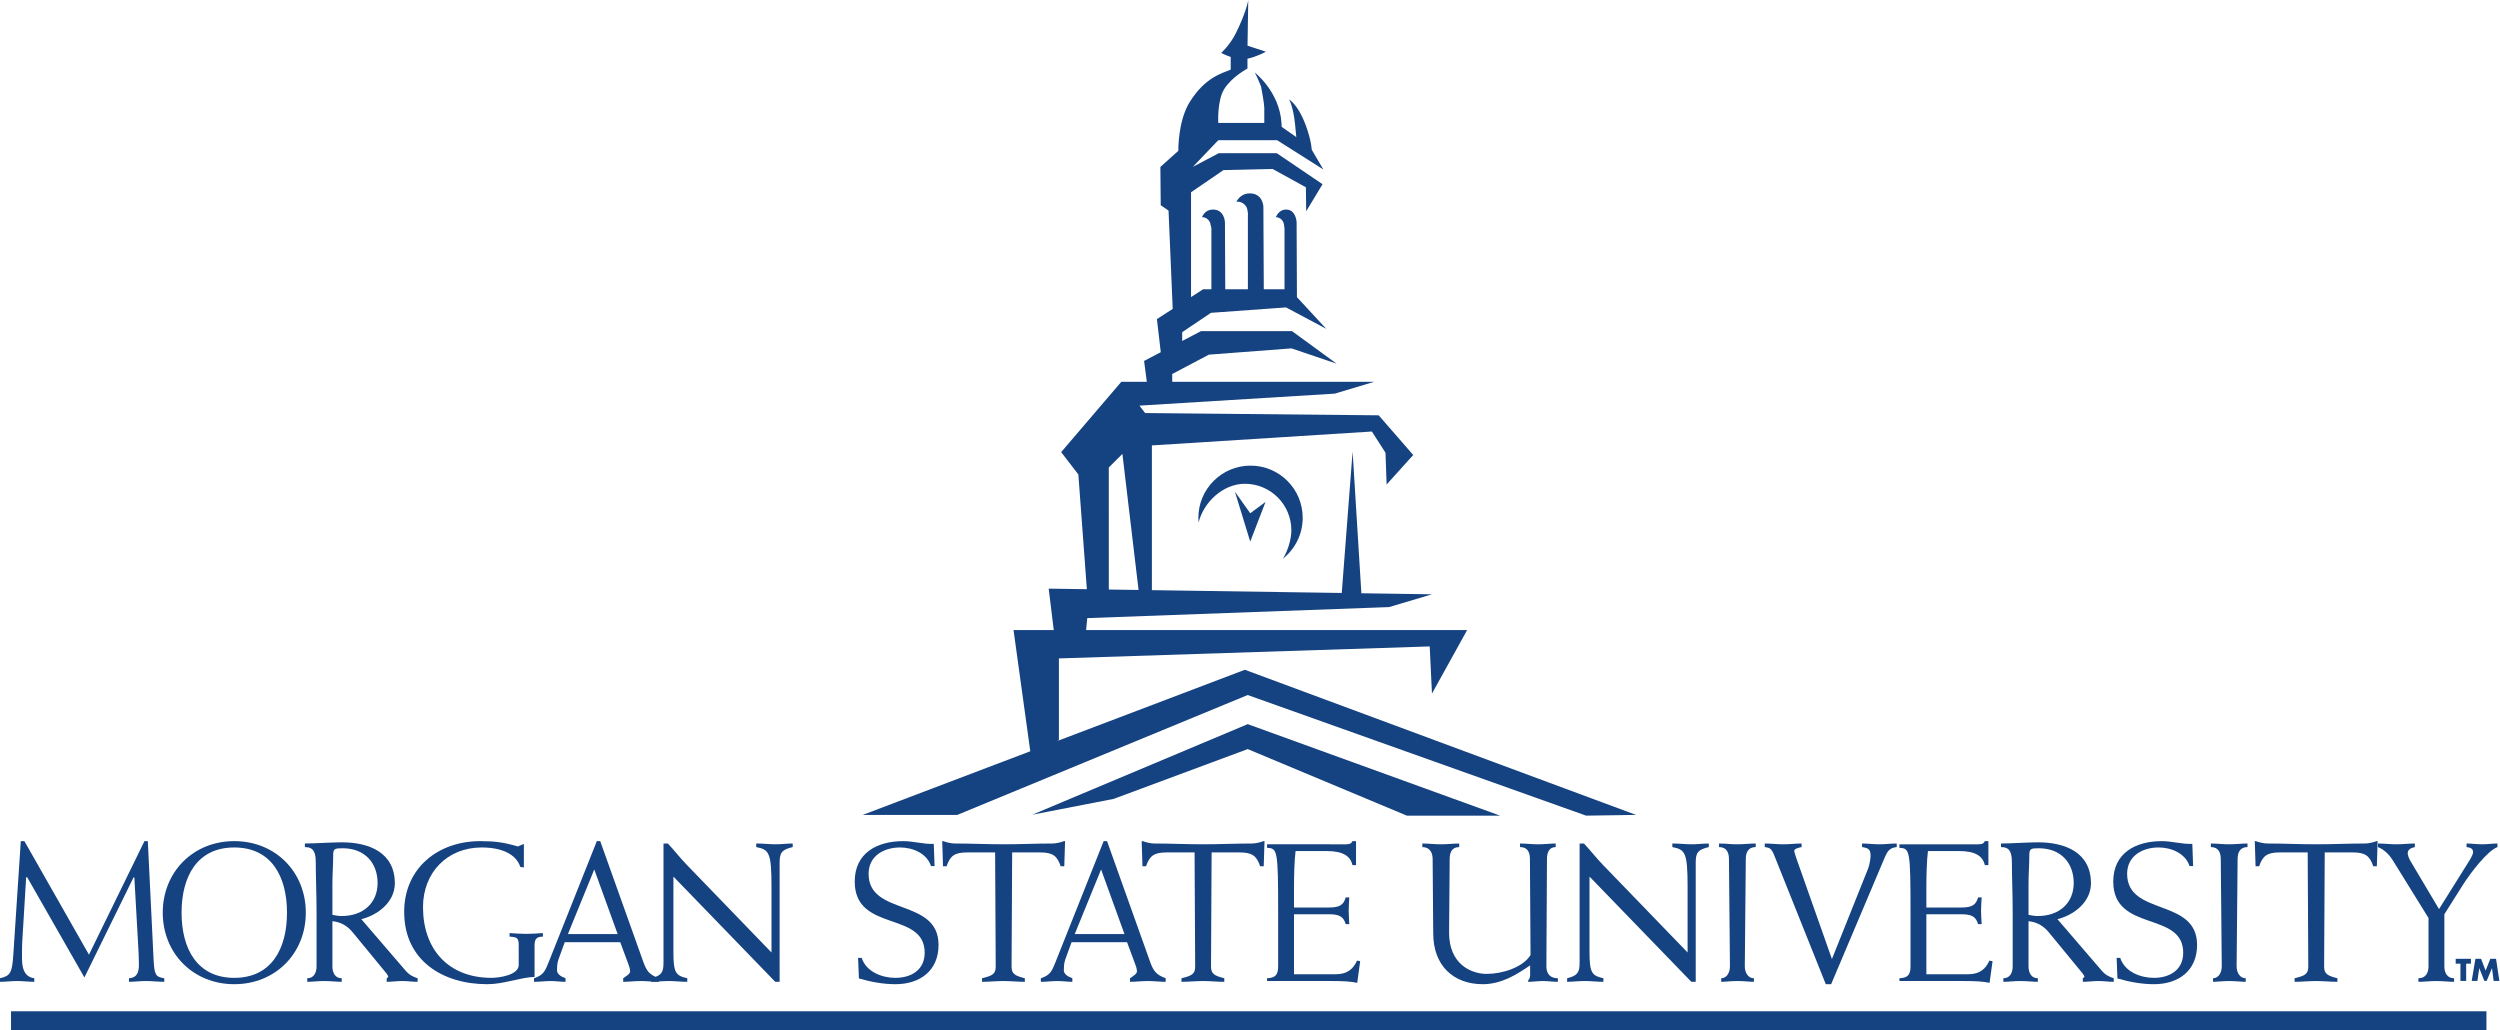 <?xml version="1.0" encoding="UTF-8" standalone="no"?>
<svg
   xmlns:dc="http://purl.org/dc/elements/1.1/"
   xmlns:cc="http://creativecommons.org/ns#"
   xmlns:rdf="http://www.w3.org/1999/02/22-rdf-syntax-ns#"
   xmlns:svg="http://www.w3.org/2000/svg"
   xmlns="http://www.w3.org/2000/svg"
   viewBox="0 0 534.36 220.2"
   height="220.2"
   width="534.36"
   xml:space="preserve"
   id="svg2"
   version="1.1"><defs
     id="defs6" /><g
     transform="matrix(1.333,0,0,-1.333,0,220.2)"
     id="g10"><g
       transform="scale(0.1)"
       id="g12"><path
         id="path14"
         style="fill:#154280;fill-opacity:1;fill-rule:nonzero;stroke:none"
         d="M 17.684,30.328 H 3986.96 V 0 H 17.684 v 30.328" /><path
         id="path16"
         style="fill:#154280;fill-opacity:1;fill-rule:evenodd;stroke:none"
         d="m 2000.67,490.766 404.69,-146.715 h -149.51 l -255.18,106.715 -214.93,-79.852 -130.52,-25.367 345.45,145.219" /><path
         id="path18"
         style="fill:#154280;fill-opacity:1;fill-rule:nonzero;stroke:none"
         d="m 1921.57,821.645 c 0,46.191 37.45,83.64 83.64,83.64 46.2,0 83.64,-37.449 83.64,-83.64 0,-26.567 -12.38,-50.239 -31.69,-65.559 7.4,11.578 13.51,30.793 13.51,45.555 0,41.175 -33.38,74.55 -74.55,74.55 -35.01,0 -66.2,-29.589 -74.21,-62.128 -0.22,2.496 -0.34,5.027 -0.34,7.582" /><path
         id="path20"
         style="fill:#154280;fill-opacity:1;fill-rule:evenodd;stroke:none"
         d="m 1980.17,863.465 24.55,-80.004 24.55,63.637 -24.55,-18.18 -24.55,34.547" /><path
         id="path22"
         style="fill:#154280;fill-opacity:1;fill-rule:evenodd;stroke:none"
         d="M 39.082,303.18 H 33.363 L 21.289,120.164 C 19.383,92.519 16.84,87.117 0,83.305 v -5.719 c 9.215,0 18.109,1.274 27.324,1.274 9.531,0 18.746,-1.274 27.645,-1.274 v 5.719 c -10.805,1.273 -19.699,8.898 -19.699,31.14 0,8.258 0,22.875 0.633,31.137 l 6.039,99.77 h 1.586 L 135.355,84.578 214.152,245.035 h 1.27 l 6.355,-112.797 c 0.321,-5.086 0.953,-15.254 0.953,-27.328 0,-11.437 -2.542,-20.652 -15.886,-21.605 v -5.719 c 7.945,0 17.476,1.274 26.691,1.274 11.121,0 20.653,-1.274 29.867,-1.274 v 5.719 c -13.98,2.227 -15.886,5.086 -17.16,30.82 l -9.215,189.055 h -5.398 L 142.66,121.117 39.082,303.18" /><path
         id="path24"
         style="fill:#154280;fill-opacity:1;fill-rule:evenodd;stroke:none"
         d="m 260.969,188.477 c 0,-65.137 48.613,-114.704 114.703,-114.704 66.086,0 114.699,49.567 114.699,114.704 0,65.132 -48.613,114.703 -114.699,114.703 -66.09,0 -114.703,-49.571 -114.703,-114.703 z m 30.183,0 c 0,58.144 25.102,104.535 84.52,104.535 59.414,0 84.516,-46.391 84.516,-104.535 0,-58.145 -25.102,-104.536 -84.516,-104.536 -59.418,0 -84.52,46.391 -84.52,104.536" /><path
         id="path26"
         style="fill:#154280;fill-opacity:1;fill-rule:evenodd;stroke:none"
         d="m 533.008,235.5 c 0,13.664 1.269,30.82 1.269,45.438 0,10.167 2.543,10.8 15.25,10.8 36.223,0 55.922,-24.465 55.922,-55.601 0,-32.09 -22.875,-53.063 -57.828,-53.063 -5.719,0 -10.801,1.27 -14.613,1.906 z M 507.59,102.371 c 0,-9.851 -4.133,-19.066 -14.938,-19.066 v -5.719 c 7.946,0 17.477,1.274 27.008,1.274 10.805,0 20.336,-1.274 28.281,-1.274 v 5.719 c -10.804,0 -14.933,9.215 -14.933,19.066 v 72.442 c 15.25,-1.586 25.101,-8.895 32.726,-18.11 l 54.332,-66.09 c 1.27,-1.59 2.543,-4.129 2.543,-5.082 0,-0.637 -1.589,-1.59 -2.543,-2.227 v -5.719 c 8.262,0 16.524,1.274 24.782,1.274 8.261,0 16.523,-1.274 24.785,-1.274 v 5.719 c -7.625,2.543 -13.348,5.086 -20.02,13.027 l -70.218,81.66 c 27.328,6.988 53.699,27.961 53.699,57.508 0,49.25 -40.989,65.77 -84.836,65.77 -16.84,0 -44.164,-1.907 -59.414,-1.907 v -5.718 c 13.976,0 17.472,-8.258 17.472,-24.782 0,-22.879 1.274,-51.793 1.274,-80.386 v -86.106" /><path
         id="path28"
         style="fill:#154280;fill-opacity:1;fill-rule:evenodd;stroke:none"
         d="m 857.168,136.684 c 0,10.168 4.129,13.347 13.344,13.347 v 5.719 c -8.899,-0.637 -17.793,-1.273 -26.692,-1.273 -8.894,0 -17.793,0.636 -26.687,1.273 v -5.719 c 12.39,-0.636 14.617,-2.226 14.617,-14.301 v -31.136 c 0,-16.203 -31.457,-20.653 -43.531,-20.653 -68.949,0 -109.938,45.438 -109.938,113.43 0,55.285 38.766,95.641 94.051,95.641 33.996,0 55.606,-11.758 61.957,-31.137 l 5.719,-0.957 v 37.812 l -9.531,-4.132 c -22.875,6.672 -36.539,8.582 -60.368,8.582 -67.679,0 -122.011,-43.215 -122.011,-113.434 0,-78.48 62.277,-115.973 133.132,-115.973 26.688,0 51.153,10.484 75.938,11.758 v 51.153" /><path
         id="path30"
         style="fill:#154280;fill-opacity:1;fill-rule:evenodd;stroke:none"
         d="m 994.516,141.133 12.394,-33.363 c 1.59,-4.446 3.49,-8.579 3.49,-13.661 0,-3.812 -6.99,-7.941 -11.119,-10.805 v -5.719 c 9.539,0 19.069,1.274 28.599,1.274 9.53,0 19.06,-1.274 28.6,-1.274 v 5.719 c -15.26,5.719 -19.71,11.441 -25.1,26.691 L 962.426,303.18 h -5.403 L 880.133,109.996 C 874.414,96.016 872.188,88.391 856.301,83.305 v -5.719 c 9.851,0 18.113,1.274 26.375,1.274 7.941,0 16.203,-1.274 24.144,-1.274 v 5.719 c -7.941,2.863 -13.66,6.992 -13.66,12.711 0,3.176 0,11.121 2.223,17.156 l 10.168,27.961 z M 952.895,257.742 990.387,154.16 h -79.75 z" /><path
         id="path32"
         style="fill:#154280;fill-opacity:1;fill-rule:evenodd;stroke:none"
         d="m 1063.91,108.09 c 0,-16.203 -3.81,-20.652 -20.02,-24.785 v -5.719 c 7.95,0 17.16,1.274 29.24,1.274 9.21,0 18.42,-1.274 28.91,-1.274 v 5.719 c -18.43,4.133 -22.24,8.582 -22.24,41.941 V 246.305 L 1243.11,77.586 h 7 V 268.863 c 0,16.203 3.81,20.653 20.96,24.782 v 5.718 c -9.21,0 -18.42,-1.269 -27.64,-1.269 -9.21,0 -18.43,1.269 -30.82,1.269 v -5.718 c 20.66,-4.129 24.47,-8.579 24.47,-64.18 V 124.609 l -136.31,141.075 c -10.48,10.804 -19.7,22.879 -29.87,33.679 h -6.99 V 108.09" /><path
         id="path34"
         style="fill:#154280;fill-opacity:1;fill-rule:evenodd;stroke:none"
         d="m 1498.58,263.145 -1.27,35.585 c -16.52,-0.636 -32.41,4.45 -48.93,4.45 -41.62,0 -77.84,-18.746 -77.84,-64.821 0,-81.972 112.16,-46.707 112.16,-114.066 0,-27.961 -21.93,-40.352 -47.03,-40.352 -21.29,0 -46.71,9.531 -54.01,32.094 h -5.72 l 1.27,-33.047 c 19.7,-5.719 39.4,-9.215 58.78,-9.215 39.08,0 68.95,21.605 68.95,62.911 0,75.941 -112.16,45.754 -112.16,114.07 0,28.91 24.78,42.258 50.52,42.258 20.01,0 42.89,-9.215 49.56,-29.867 h 5.72" /><path
         id="path36"
         style="fill:#154280;fill-opacity:1;fill-rule:evenodd;stroke:none"
         d="m 1595.66,285.066 0.95,-182.695 c 0,-11.758 -4.45,-14.934 -21.92,-19.066 v -5.719 c 11.44,0 22.87,1.274 34.31,1.274 11.44,0 22.88,-1.274 34.32,-1.274 v 5.719 c -16.53,4.133 -21.29,7.309 -21.29,19.066 l 0.95,182.695 h 44.48 c 20.66,0 27.65,-5.402 33.36,-22.238 h 5.73 l 1.27,40.352 h -1.59 c -5.09,-1.91 -12.71,-3.817 -18.75,-3.817 -26.05,0 -52.1,-1.269 -78.16,-1.269 -26.05,0 -52.11,1.269 -78.16,1.269 -6.04,0 -13.67,1.907 -18.75,3.817 h -1.59 l 1.27,-40.352 h 5.72 c 5.72,16.836 12.71,22.238 33.37,22.238 h 44.48" /><path
         id="path38"
         style="fill:#154280;fill-opacity:1;fill-rule:evenodd;stroke:none"
         d="m 1807.2,141.133 12.39,-33.363 c 1.59,-4.446 3.49,-8.579 3.49,-13.661 0,-3.812 -6.99,-7.941 -11.12,-10.805 v -5.719 c 9.53,0 19.07,1.274 28.6,1.274 9.53,0 19.06,-1.274 28.6,-1.274 v 5.719 c -15.26,5.719 -19.7,11.441 -25.11,26.691 l -68.94,193.184 h -5.41 l -76.89,-193.184 c -5.72,-13.98 -7.94,-21.605 -23.83,-26.691 v -5.719 c 9.85,0 18.11,1.274 26.38,1.274 7.94,0 16.2,-1.274 24.14,-1.274 v 5.719 c -7.94,2.863 -13.66,6.992 -13.66,12.711 0,3.176 0,11.121 2.22,17.156 l 10.17,27.961 z m -41.63,116.609 37.5,-103.582 h -79.75 z" /><path
         id="path40"
         style="fill:#154280;fill-opacity:1;fill-rule:evenodd;stroke:none"
         d="m 1915.48,285.066 0.95,-182.695 c 0,-11.758 -4.45,-14.934 -21.93,-19.066 v -5.719 c 11.44,0 22.88,1.274 34.32,1.274 11.44,0 22.88,-1.274 34.32,-1.274 v 5.719 c -16.53,4.133 -21.29,7.309 -21.29,19.066 l 0.95,182.695 h 44.48 c 20.66,0 27.65,-5.402 33.36,-22.238 h 5.72 l 1.28,40.352 h -1.59 c -5.09,-1.91 -12.71,-3.817 -18.75,-3.817 -26.05,0 -52.11,-1.269 -78.16,-1.269 -26.05,0 -52.11,1.269 -78.16,1.269 -6.04,0 -13.67,1.907 -18.75,3.817 h -1.59 l 1.27,-40.352 h 5.72 c 5.72,16.836 12.71,22.238 33.36,22.238 h 44.49" /><path
         id="path42"
         style="fill:#154280;fill-opacity:1;fill-rule:evenodd;stroke:none"
         d="m 2174.36,303.18 h -5.72 c -1.59,-3.18 -3.5,-5.086 -10.48,-5.086 H 2031.7 v -5.719 c 16.52,-0.637 17.79,-3.18 17.79,-101.676 v -88.328 c 0,-13.98 -4.77,-18.43 -17.79,-19.066 v -4.445 h 102.31 c 20.33,0 31.13,-0.637 42.26,-2.859 l 4.76,34.633 -5.08,0.953 C 2170.23,98.875 2161.33,89.66 2141,89.66 h -66.09 v 96.274 h 55.6 c 17.79,0 23.83,-4.129 27.33,-15.887 h 5.72 c -0.32,6.988 -0.96,14.297 -0.96,21.605 0,7.309 0.64,14.618 0.96,21.289 h -5.72 c -3.5,-12.074 -9.54,-16.203 -27.33,-16.203 h -55.6 v 32.09 c 0,18.746 0.63,44.485 2.54,58.465 h 49.57 c 26.69,0 38.44,-8.262 41.62,-22.563 h 5.72 v 38.45" /><path
         id="path44"
         style="fill:#154280;fill-opacity:1;fill-rule:evenodd;stroke:none"
         d="m 2454.17,120.48 c -12.39,-20.015 -45.44,-30.183 -70.22,-30.183 -25.42,0 -60.37,15.887 -60.37,66.09 l 0.96,118.195 c 0,9.852 3.17,19.063 15.25,19.063 v 5.718 c -9.22,0 -18.75,-1.269 -29.56,-1.269 -9.84,0 -19.37,1.269 -29.54,1.269 v -5.718 c 12.07,0 16.52,-9.211 16.52,-19.063 l 0.95,-119.469 c 0,-51.472 32.41,-81.34 79.43,-81.34 29.87,0 54.02,15.25 75.95,30.188 V 88.391 c 0,-3.812 -1.28,-6.672 -3.18,-8.578 v -2.227 c 7.94,0 15.88,1.274 23.83,1.274 7.94,0 15.88,-1.274 23.83,-1.274 v 5.719 c -10.81,0 -18.43,5.719 -18.43,19.066 l 0.95,172.211 c 0,9.852 3.18,19.063 13.98,19.063 v 5.718 c -7.94,0 -17.47,-1.269 -28.28,-1.269 -9.53,0 -19.06,1.269 -28.91,1.269 v -5.718 c 12.71,0 15.88,-9.211 15.88,-19.063 l 0.96,-154.102" /><path
         id="path46"
         style="fill:#154280;fill-opacity:1;fill-rule:evenodd;stroke:none"
         d="m 2532.87,108.09 c 0,-16.203 -3.82,-20.652 -20.02,-24.785 v -5.719 c 7.94,0 17.16,1.274 29.23,1.274 9.22,0 18.43,-1.274 28.92,-1.274 v 5.719 c -18.43,4.133 -22.24,8.582 -22.24,41.941 V 246.305 L 2712.07,77.586 h 6.99 V 268.863 c 0,16.203 3.82,20.653 20.97,24.782 v 5.718 c -9.21,0 -18.43,-1.269 -27.64,-1.269 -9.21,0 -18.43,1.269 -30.82,1.269 v -5.718 c 20.65,-4.129 24.47,-8.579 24.47,-64.18 V 124.609 l -136.31,141.075 c -10.49,10.804 -19.7,22.879 -29.87,33.679 h -6.99 V 108.09" /><path
         id="path48"
         style="fill:#154280;fill-opacity:1;fill-rule:evenodd;stroke:none"
         d="m 2815.23,299.363 c -9.53,0 -19.06,-1.269 -29.86,-1.269 -9.53,0 -19.07,1.269 -28.92,1.269 v -5.718 c 12.4,0 15.89,-9.211 15.89,-19.063 l 1.59,-172.211 c 0,-9.851 -5.08,-19.066 -13.98,-19.066 v -5.719 c 6.35,0 15.89,1.274 25.42,1.274 10.8,0 20.33,-1.274 27.01,-1.274 v 5.719 c -9.54,0 -14.62,9.215 -14.62,19.066 l 1.59,172.211 c 0,9.852 3.49,19.063 15.88,19.063 v 5.718" /><path
         id="path50"
         style="fill:#154280;fill-opacity:1;fill-rule:evenodd;stroke:none"
         d="m 2936.19,73.773 85.47,202.079 c 5.08,12.074 8.57,16.523 19.7,17.793 v 5.718 c -9.54,0 -18.75,-1.269 -27.97,-1.269 -9.21,0 -18.42,1.269 -27.64,1.269 v -5.718 c 10.8,-1.586 13.66,-4.129 13.66,-13.981 0,-1.906 -0.63,-11.754 -4.12,-20.969 l -57.83,-144.57 -56.88,161.094 c -2.54,7.304 -3.49,10.801 -3.49,12.707 0,3.179 8.58,5.086 11.75,5.719 v 5.718 c -9.85,0 -19.7,-1.269 -29.54,-1.269 -9.85,0 -19.71,1.269 -29.55,1.269 v -5.718 c 8.89,-1.27 10.8,-2.223 15.88,-14.934 l 81.98,-204.938 h 8.58" /><path
         id="path52"
         style="fill:#154280;fill-opacity:1;fill-rule:evenodd;stroke:none"
         d="m 3188.35,303.18 h -5.72 c -1.59,-3.18 -3.5,-5.086 -10.49,-5.086 h -126.46 v -5.719 c 16.53,-0.637 17.8,-3.18 17.8,-101.676 v -88.328 c 0,-13.98 -4.77,-18.43 -17.8,-19.066 v -4.445 h 102.31 c 20.34,0 31.14,-0.637 42.26,-2.859 l 4.77,34.633 -5.09,0.953 c -5.72,-12.711 -14.61,-21.926 -34.95,-21.926 h -66.09 v 96.274 h 55.61 c 17.79,0 23.83,-4.129 27.32,-15.887 h 5.72 c -0.31,6.988 -0.95,14.297 -0.95,21.605 0,7.309 0.64,14.618 0.95,21.289 h -5.72 c -3.49,-12.074 -9.53,-16.203 -27.32,-16.203 h -55.61 v 32.09 c 0,18.746 0.64,44.485 2.55,58.465 H 3141 c 26.69,0 38.45,-8.262 41.63,-22.563 h 5.72 v 38.45" /><path
         id="path54"
         style="fill:#154280;fill-opacity:1;fill-rule:evenodd;stroke:none"
         d="m 3252.71,235.5 c 0,13.664 1.27,30.82 1.27,45.438 0,10.167 2.55,10.8 15.26,10.8 36.22,0 55.92,-24.465 55.92,-55.601 0,-32.09 -22.88,-53.063 -57.83,-53.063 -5.72,0 -10.8,1.27 -14.62,1.906 z M 3227.3,102.371 c 0,-9.851 -4.14,-19.066 -14.94,-19.066 v -5.719 c 7.94,0 17.48,1.274 27.01,1.274 10.8,0 20.33,-1.274 28.28,-1.274 v 5.719 c -10.81,0 -14.94,9.215 -14.94,19.066 v 72.442 c 15.25,-1.586 25.11,-8.895 32.73,-18.11 l 54.33,-66.09 c 1.28,-1.59 2.55,-4.129 2.55,-5.082 0,-0.637 -1.59,-1.59 -2.55,-2.227 v -5.719 c 8.27,0 16.53,1.274 24.79,1.274 8.26,0 16.52,-1.274 24.78,-1.274 v 5.719 c -7.63,2.543 -13.34,5.086 -20.02,13.027 l -70.21,81.66 c 27.32,6.988 53.69,27.961 53.69,57.508 0,49.25 -40.99,65.77 -84.84,65.77 -16.83,0 -44.16,-1.907 -59.41,-1.907 v -5.718 c 13.98,0 17.47,-8.258 17.47,-24.782 0,-22.879 1.28,-51.793 1.28,-80.386 v -86.106" /><path
         id="path56"
         style="fill:#154280;fill-opacity:1;fill-rule:evenodd;stroke:none"
         d="m 3516.62,263.145 -1.27,35.585 c -16.52,-0.636 -32.41,4.45 -48.93,4.45 -41.62,0 -77.85,-18.746 -77.85,-64.821 0,-81.972 112.16,-46.707 112.16,-114.066 0,-27.961 -21.92,-40.352 -47.02,-40.352 -21.29,0 -46.71,9.531 -54.01,32.094 h -5.72 l 1.27,-33.047 c 19.7,-5.719 39.39,-9.215 58.78,-9.215 39.08,0 68.95,21.605 68.95,62.911 0,75.941 -112.16,45.754 -112.16,114.07 0,28.91 24.78,42.258 50.52,42.258 20.01,0 42.89,-9.215 49.56,-29.867 h 5.72" /><path
         id="path58"
         style="fill:#154280;fill-opacity:1;fill-rule:evenodd;stroke:none"
         d="m 3603.84,299.363 c -9.53,0 -19.06,-1.269 -29.86,-1.269 -9.53,0 -19.07,1.269 -28.92,1.269 v -5.718 c 12.4,0 15.89,-9.211 15.89,-19.063 l 1.59,-172.211 c 0,-9.851 -5.08,-19.066 -13.98,-19.066 v -5.719 c 6.35,0 15.89,1.274 25.42,1.274 10.8,0 20.33,-1.274 27,-1.274 v 5.719 c -9.53,0 -14.61,9.215 -14.61,19.066 l 1.59,172.211 c 0,9.852 3.49,19.063 15.88,19.063 v 5.718" /><path
         id="path60"
         style="fill:#154280;fill-opacity:1;fill-rule:evenodd;stroke:none"
         d="m 3700.33,285.066 0.95,-182.695 c 0,-11.758 -4.44,-14.934 -21.92,-19.066 v -5.719 c 11.44,0 22.87,1.274 34.32,1.274 11.43,0 22.87,-1.274 34.31,-1.274 v 5.719 c -16.52,4.133 -21.29,7.309 -21.29,19.066 l 0.96,182.695 h 44.48 c 20.65,0 27.64,-5.402 33.36,-22.238 h 5.72 l 1.27,40.352 h -1.59 c -5.08,-1.91 -12.71,-3.817 -18.74,-3.817 -26.06,0 -52.11,-1.269 -78.17,-1.269 -26.05,0 -52.11,1.269 -78.16,1.269 -6.04,0 -13.66,1.907 -18.75,3.817 h -1.58 l 1.27,-40.352 h 5.71 c 5.72,16.836 12.72,22.238 33.37,22.238 h 44.48" /><path
         id="path62"
         style="fill:#154280;fill-opacity:1;fill-rule:evenodd;stroke:none"
         d="m 3894.08,102.371 c 0,-9.851 -4.13,-19.066 -16.2,-19.066 v -5.719 c 9.21,0 18.74,1.274 28.27,1.274 10.81,0 20.34,-1.274 28.92,-1.274 v 5.719 c -11.44,0 -15.57,9.215 -15.57,19.066 v 83.563 l 29.86,47.343 c 12.08,19.063 39.41,54.649 55.29,60.368 v 5.718 c -8.26,0 -16.52,-1.269 -24.78,-1.269 -8.26,0 -16.53,1.269 -24.78,1.269 v -5.718 c 5.08,-0.633 10.48,-1.907 10.48,-8.258 0,-2.227 -2.23,-7.946 -7.31,-15.571 l -47.34,-75.621 -46.07,77.528 c -2.86,5.082 -4.13,9.847 -4.13,11.754 0,5.718 4.13,8.582 11.44,10.168 v 5.718 c -9.86,0 -19.7,-1.269 -29.55,-1.269 -9.86,0 -19.7,1.269 -29.55,1.269 v -5.718 c 9.21,-3.813 17.79,-11.122 24.78,-22.875 l 56.24,-90.872 v -77.527" /><path
         id="path64"
         style="fill:#154280;fill-opacity:1;fill-rule:nonzero;stroke:none"
         d="m 1825.67,705.914 -25.92,218.219 -21.82,-21.82 0.04,-195.692 z M 1958.2,1567 c 0,0 14.08,12.91 23.08,30.91 17.22,34.43 20.25,53.62 20.25,53.62 l -1.15,-72.86 29.42,-9.7 c 0,0 -15.22,-8.31 -29.52,-11.2 v -15.81 c 0.27,0.01 -24.69,-12.7 -37.27,-32.82 -11.6,-18.56 -9.54,-54.39 -9.54,-54.39 h 73.78 c 0,0 0.14,17.61 0,24.32 -0.13,6.77 -3.61,25.86 -5.15,33.99 -5.03,13.07 -10.05,22.53 -10.05,22.53 0,0 39.76,-30.74 42.77,-81.09 l 0.36,-6.07 23.43,-16.34 c -0.46,5.62 -1.13,12.91 -2.15,22.03 -3.17,28.53 -9.49,38.34 -9.49,38.34 0,0 18.95,-10.21 32.37,-58.84 2.46,-8.93 3.57,-16.27 4.02,-21.84 l 18.64,-31.65 -74.11,46.96 h -94.43 l -40.78,-42.75 41.53,21.92 h 93.05 l 73.41,-49.72 -26.21,-43.38 -0.49,38.46 -53.3,29.35 -78.93,-1.81 -51.94,-35.54 v -168.07 l 19.35,12.5 h 13.28 v 93.77 c 0,0 0.61,4.72 -1.19,9.03 -0.53,7.21 -6.54,12.9 -13.88,12.9 2.51,5.97 8.17,12.16 17.7,12.16 18.44,0 19.1,-20.31 19.1,-20.31 l 0.53,-107.55 h 36.27 v 118.4 c 0,0 0.45,3.22 -0.47,6.83 -0.48,8.52 -7.54,15.27 -16.17,15.27 l -1.85,-0.1 c 3.64,6.43 10.18,13.38 21.5,13.38 21.08,0 21.83,-21.08 21.83,-21.08 l 0.65,-132.7 h 33.23 l -0.01,93.42 c 0,0 0.4,3.45 -0.47,7.16 0.05,8.78 -6.02,14.95 -13.57,15.11 2.91,6.01 7.95,12.17 16.4,12.17 16.47,0 17.05,-20.52 17.05,-20.52 l 0.52,-119.94 46.95,-50.78 -64.48,34.33 -120.34,-8.69 -46.12,-31.02 v -14.13 l 30.19,15.81 h 145.9 l 71.52,-52.2 -72.32,24.52 -132.52,-10.06 -58.74,-31.02 v -12.54 h 323.76 l -63.14,-18.95 -313.24,-19.23 9.1,-11.9 374.56,-3.637 55.37,-63.64 -42.65,-47.274 -1.81,50.91 -21.82,34.016 -352.75,-22.277 v -232.09 l 304.44,-4.504 17.4,226.676 14.05,-227.141 113.22,-1.676 -68.79,-20.496 -483.96,-17.684 -1.82,-19.175 h 610.94 l -56.37,-101.821 -3.63,75.594 -594.57,-19.226 V 465.227 l -4,-2.043 302.19,114.777 627.3,-232.738 -80.13,-1.172 -542.64,193.414 -465.71,-192.242 h -151.57 l 268.68,102.054 -26.85,194.321 h 64.5 l -8.14,66.449 61.22,-0.906 -13.64,183.964 -27.57,35.833 96.43,112.732 h 40.95 l -4.42,33.5 26.75,14.01 -6.15,53.07 25.3,16.34 -6.67,157.63 -12.53,8.61 -0.55,61.41 28.77,25.84 c 0,0 -0.98,48.06 18.74,79.05 24.26,38.14 49.74,44.84 65.26,51.15 v 20.3 c -8.36,2.91 -15.25,6.42 -15.25,6.42" /><path
         id="path66"
         style="fill:#154280;fill-opacity:1;fill-rule:evenodd;stroke:none"
         d="m 3954.47,106.652 h 7.62 v 7.801 h -24.44 v -7.801 h 7.61 V 79.019 h 9.21 v 27.633" /><path
         id="path68"
         style="fill:#154280;fill-opacity:1;fill-rule:evenodd;stroke:none"
         d="m 3963.29,79.019 h 9.17 l 2.96,20.398 h 0.09 l 8.13,-20.398 h 3.67 l 8.5,20.398 h 0.1 l 2.58,-20.398 h 9.21 l -5.35,35.434 h -9.17 l -7.61,-18.937 -7.19,18.937 h -9.07 l -6.02,-35.434" /></g></g></svg>
